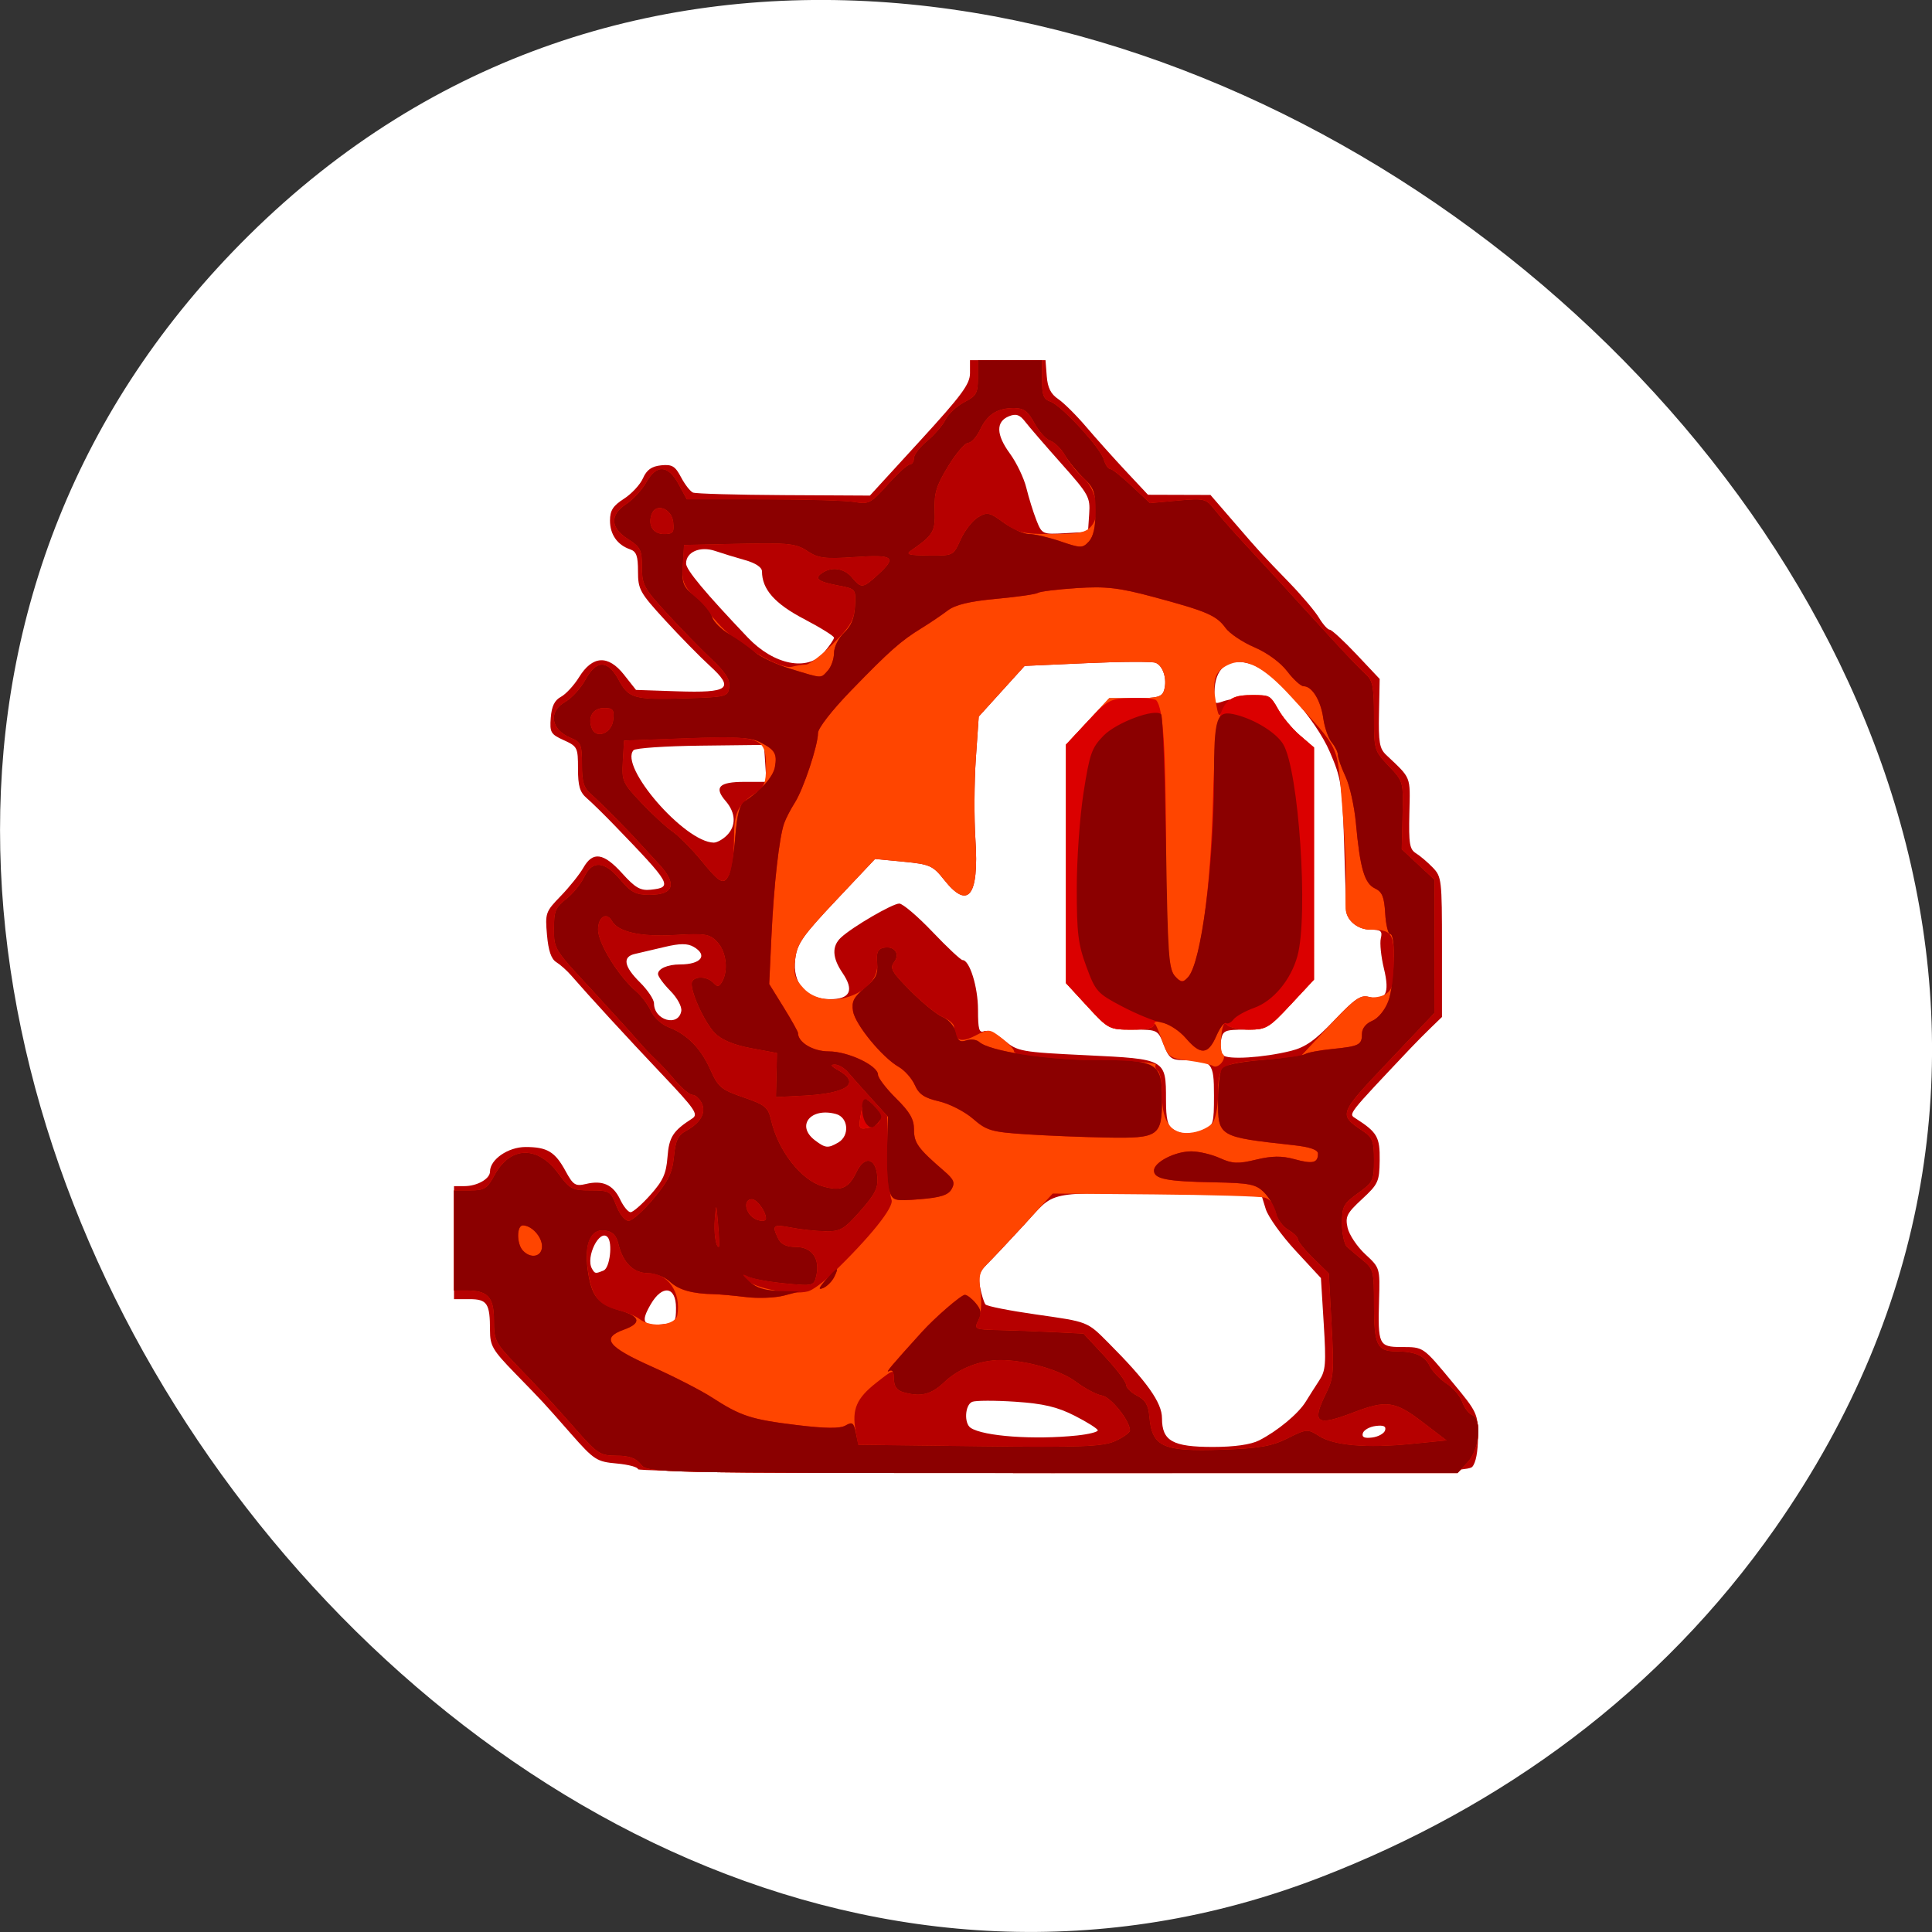 <svg xmlns="http://www.w3.org/2000/svg" viewBox="0 0 256 256"><rect x="0" y="0" width="256" height="256" fill="#333333" stroke="none"/><path transform="translate(-577.92 -808.52)" d="m 813.15 1010.99 c 83.29 -119.08 -104.26 -268.19 -202.26 -171.28 c -92.42 91.39 27.07 261.92 141.96 217.58 24.03 -9.275 45.09 -24.542 60.3 -46.3 z" style="fill:#fff;color:#000"/><g transform="matrix(0.53 0 0 0.576 60.47 47.104)"><path d="m 45.413,256.209 c 0,-0.482 -2.392,-1.075 -5.316,-1.317 -5.023,-0.417 -5.655,-0.796 -11.472,-6.874 -7.42,-7.754 -6.33,-6.669 -13.962,-13.894 -5.629,-5.328 -6.25,-6.312 -6.25,-9.896 0,-6.153 -0.708,-7.143 -5.107,-7.143 l -3.893,0 0,-13 0,-13 2.566,0 c 3.231,0 6.434,-1.673 6.434,-3.361 0,-2.764 4.528,-5.639 8.88,-5.639 5.422,0 7.384,1.087 10.017,5.551 1.89,3.203 2.455,3.53 5.092,2.951 4.179,-0.918 6.791,0.173 8.547,3.568 0.833,1.611 2.006,2.929 2.606,2.929 0.6,0 2.834,-1.796 4.964,-3.99 3.155,-3.251 3.945,-4.863 4.265,-8.695 0.384,-4.615 1.366,-6.023 6.193,-8.881 1.595,-0.944 0.718,-2.118 -7.631,-10.224 -8.678,-8.424 -18.02,-17.781 -22.673,-22.71 -1.038,-1.1 -2.703,-2.464 -3.7,-3.031 -1.259,-0.716 -1.965,-2.624 -2.313,-6.249 -0.484,-5.037 -0.364,-5.349 3.447,-8.969 2.172,-2.063 4.714,-4.988 5.65,-6.501 2.358,-3.811 5.051,-3.447 9.716,1.312 3.252,3.317 4.559,4.005 7.133,3.75 5.608,-0.555 5.185,-1.24 -9.247,-14.978 -2.504,-2.384 -5.542,-5.117 -6.75,-6.074 -1.744,-1.381 -2.197,-2.784 -2.197,-6.801 0,-4.854 -0.145,-5.121 -3.558,-6.547 -3.273,-1.368 -3.533,-1.782 -3.25,-5.176 0.22,-2.638 0.947,-4.006 2.548,-4.8 1.232,-0.611 3.272,-2.646 4.532,-4.523 3.344,-4.978 7.267,-5.18 11.214,-0.577 l 3.013,3.514 10.206,0.319 c 13.08,0.409 14.512,-0.612 8.235,-5.874 -2.442,-2.048 -7.478,-6.774 -11.191,-10.503 -6.301,-6.329 -6.75,-7.075 -6.75,-11.219 0,-3.557 -0.396,-4.565 -1.994,-5.072 -3.184,-1.011 -5.006,-3.415 -5.006,-6.607 0,-2.324 0.752,-3.406 3.49,-5.021 1.919,-1.133 4.06,-3.255 4.757,-4.716 0.922,-1.933 2.153,-2.743 4.52,-2.971 2.735,-0.264 3.53,0.171 4.993,2.734 0.957,1.677 2.301,3.266 2.987,3.531 0.686,0.266 10.918,0.53 22.739,0.588 l 21.493,0.105 12.511,-12.574 C 126.337,9.166 128.413,6.583 128.413,4.082 l 0,-2.998 9.44,0 9.44,0 0.31,3.676 c 0.224,2.657 1.014,4.112 2.85,5.25 1.397,0.866 4.547,3.744 7,6.396 2.453,2.652 6.935,7.255 9.96,10.228 l 5.5,5.406 7.811,0.022 7.811,0.022 5.867,6.25 c 6.741,7.181 6.692,7.131 14.01,14.087 3.025,2.875 6.298,6.451 7.273,7.945 0.975,1.495 2.173,2.718 2.661,2.718 0.489,0 3.498,2.548 6.688,5.662 l 5.8,5.662 -0.168,7.881 c -0.143,6.703 0.125,8.136 1.789,9.588 6.384,5.568 6.018,4.723 5.804,13.418 -0.173,7.05 0.054,8.308 1.667,9.226 1.027,0.585 2.907,2.055 4.177,3.267 2.225,2.124 2.309,2.79 2.309,18.295 l 0,16.091 -2.75,2.447 c -1.512,1.346 -3.793,3.463 -5.067,4.705 -16.117,15.702 -15.603,15.095 -13.717,16.21 5.36,3.17 6.037,4.261 5.959,9.607 -0.071,4.898 -0.353,5.47 -4.4,8.921 -3.829,3.265 -4.243,4.021 -3.617,6.604 0.389,1.604 2.369,4.333 4.4,6.065 3.691,3.146 3.693,3.154 3.465,10.5 -0.321,10.34 -0.062,10.848 5.546,10.867 5.652,0.018 5.342,-0.18 13.012,8.336 5.974,6.633 6.171,7.025 6.171,12.321 0,3.408 -0.539,6.009 -1.429,6.899 -1.22,1.22 -16.571,1.429 -105,1.429 -58.622,0 -103.571,-0.38 -103.571,-0.876 z m 155.282,-6.632 c 4.577,-2.145 9.803,-6.133 11.642,-8.885 0.867,-1.296 2.395,-3.508 3.397,-4.915 1.606,-2.256 1.738,-3.802 1.118,-13.052 l -0.703,-10.493 -6.36,-6.324 c -3.498,-3.478 -6.849,-7.786 -7.446,-9.574 l -1.086,-3.25 -22.672,-0.202 c -32.054,-0.285 -28.534,-0.972 -36.672,7.15 -3.85,3.842 -8.042,7.929 -9.315,9.084 -1.869,1.694 -2.186,2.712 -1.645,5.284 0.369,1.752 0.973,3.512 1.343,3.912 0.37,0.4 6.014,1.428 12.544,2.284 13.206,1.731 12.815,1.59 18.202,6.56 9.619,8.873 13.371,13.735 13.371,17.33 0,5.225 2.657,6.6 12.755,6.6 5.316,0 9.469,-0.543 11.527,-1.508 z m -45.532,-1.128 c 2.888,-0.279 5.226,-0.813 5.196,-1.186 -0.03,-0.373 -2.617,-1.88 -5.75,-3.348 -4.37,-2.049 -7.839,-2.802 -14.901,-3.236 -5.063,-0.311 -9.9,-0.299 -10.75,0.027 -1.805,0.693 -2.076,4.932 -0.382,5.979 3.159,1.953 15.893,2.797 26.587,1.763 z m 77.032,-1.191 c 0.307,-0.935 -0.385,-1.23 -2.346,-1 -1.53,0.18 -2.978,0.924 -3.218,1.654 -0.307,0.935 0.385,1.23 2.346,1 1.53,-0.18 2.978,-0.924 3.218,-1.654 z M 54.913,219.085 c 0,-4.942 -3.417,-5.401 -6.3,-0.846 -2.569,4.057 -2.011,5.039 2.643,4.651 3.455,-0.288 3.657,-0.498 3.657,-3.805 z M 36.831,210.478 c 1.546,-0.593 2.287,-6.355 0.984,-7.657 -2,-2 -5.56,4.582 -3.917,7.24 0.741,1.199 0.854,1.215 2.933,0.417 z m 58.648,-29.428 c 2.906,-1.555 2.542,-5.774 -0.566,-6.554 -6.335,-1.59 -10.068,2.677 -5.277,6.033 2.622,1.836 3.277,1.895 5.843,0.522 z m 91.369,-2.94 c 2.412,-0.917 2.565,-1.388 2.565,-7.883 0,-7.627 -0.451,-8.097 -7.801,-8.128 -2.822,-0.012 -3.513,-0.521 -4.763,-3.514 -1.446,-3.461 -1.531,-3.5 -7.601,-3.5 -6.086,0 -6.184,-0.046 -11.487,-5.348 l -5.348,-5.348 0,-27.436 0,-27.436 5.408,-5.341 5.408,-5.341 6.564,0 c 5.54,0 6.657,-0.293 7.159,-1.875 0.787,-2.479 -0.248,-5.549 -2.112,-6.264 -0.823,-0.316 -8.531,-0.284 -17.129,0.071 l -15.634,0.645 -5.739,5.828 -5.739,5.828 -0.729,9.719 c -0.401,5.346 -0.446,13.709 -0.099,18.584 0.925,13.034 -1.823,16.255 -7.86,9.213 -2.762,-3.222 -3.565,-3.55 -10.115,-4.131 l -7.115,-0.631 -9.709,9.475 c -8.468,8.265 -9.779,9.996 -10.256,13.555 -0.747,5.566 2.701,9.232 8.682,9.232 5.06,0 6.115,-2.02 3.149,-6.032 -2.592,-3.506 -2.717,-6.159 -0.385,-8.158 2.844,-2.437 12.863,-7.81 14.564,-7.81 0.864,0 4.598,2.925 8.299,6.5 3.7,3.575 7.09,6.5 7.532,6.5 1.76,0 3.855,6.205 3.855,11.419 0,4.511 0.276,5.412 1.51,4.939 0.835,-0.32 3.082,0.62 5.024,2.101 3.381,2.579 4.162,2.709 20.625,3.436 19.841,0.876 19.84,0.875 19.84,10.247 0,4.43 0.404,5.994 1.75,6.778 2.233,1.301 4.46,1.331 7.685,0.105 z m 21.76,-18.128 c 3.644,-0.831 6.08,-2.409 10.889,-7.057 5.134,-4.961 6.616,-5.881 8.651,-5.371 4.207,1.056 5.266,-0.778 3.756,-6.503 -0.719,-2.725 -1.071,-5.858 -0.783,-6.961 0.44,-1.684 0.035,-2.006 -2.521,-2.006 -3.352,0 -6.191,-2.213 -6.183,-4.821 0.003,-0.923 -0.218,-7.947 -0.49,-15.609 C 221.47,98.766 221.205,97.239 218.391,91.224 214.835,83.625 204.531,72.939 199,71.114 c -5.386,-1.778 -8.988,0.276 -9.406,5.363 -0.3,3.658 -0.187,3.834 2,3.114 1.275,-0.42 4.446,-0.973 7.046,-1.23 4.497,-0.444 4.825,-0.303 6.718,2.879 1.095,1.84 3.58,4.602 5.522,6.138 l 3.532,2.793 -0.002,26.707 -0.002,26.707 -5.824,5.75 c -5.684,5.612 -5.958,5.75 -11.382,5.75 -5.103,0 -5.596,0.2 -6.026,2.449 -0.257,1.347 -0.034,2.883 0.497,3.413 1.111,1.111 10.065,0.6 16.933,-0.965 z M 56.231,150.809 c 0.192,-1.009 -0.991,-3.018 -2.74,-4.651 -1.693,-1.582 -3.078,-3.322 -3.078,-3.867 0,-1.234 2.423,-2.206 5.5,-2.206 5.28,0 7.053,-2.099 3.417,-4.045 -1.535,-0.822 -3.442,-0.816 -7.25,0.022 -2.842,0.625 -6.179,1.345 -7.417,1.599 -3.21,0.659 -2.786,2.888 1.25,6.56 1.925,1.752 3.5,3.923 3.5,4.824 0,3.9 6.109,5.481 6.818,1.764 z m 11.353,-40.379 c 2.418,-2.189 2.314,-5.2 -0.276,-7.957 -2.964,-3.155 -1.637,-4.388 4.721,-4.388 l 5.498,0 -0.307,-4.25 -0.307,-4.25 -15.871,0.171 c -8.729,0.094 -16.262,0.562 -16.74,1.04 -3.697,3.697 12.743,21.149 20.033,21.266 0.782,0.013 2.244,-0.722 3.25,-1.632 z M 91.872,68.345 c 1.397,-1.507 2.54,-3.05 2.54,-3.43 0,-0.38 -3.371,-2.312 -7.492,-4.294 -7.315,-3.518 -10.508,-6.846 -10.508,-10.948 0,-0.939 -1.608,-1.925 -4.25,-2.606 -2.337,-0.602 -5.69,-1.547 -7.451,-2.1 -3.762,-1.181 -7.311,0.234 -7.278,2.903 0.018,1.461 4.716,6.643 15.416,17.003 6.535,6.328 14.95,7.864 19.022,3.472 z M 158.213,36.48 c 0.285,-3.889 -0.083,-4.501 -7,-11.653 -4.015,-4.152 -8.077,-8.482 -9.027,-9.622 -1.323,-1.588 -2.258,-1.878 -4,-1.238 -3.332,1.224 -3.268,4.221 0.184,8.564 1.675,2.108 3.537,5.682 4.137,7.943 0.6,2.261 1.728,5.595 2.506,7.41 1.392,3.246 1.508,3.295 7.158,3 l 5.742,-0.3 0.3,-4.104 z" style="fill:#b60000"/><path d="m 46.145,255.085 c -1.228,-1.434 -2.95,-2 -6.085,-2 -4.004,0 -4.826,-0.473 -9.76,-5.614 -6.709,-6.991 -8.283,-8.565 -15.274,-15.274 -5.299,-5.086 -5.614,-5.658 -5.614,-10.215 0,-5.398 -1.508,-6.898 -6.934,-6.898 l -3.066,0 0,-11.5 0,-11.5 4.034,0 c 3.567,0 4.278,-0.414 6.146,-3.58 3.932,-6.663 10.776,-6.789 15.922,-0.291 2.823,3.564 3.461,3.871 8.033,3.871 4.731,0 5.036,0.166 6.429,3.5 0.814,1.947 2.177,3.5 3.074,3.5 0.886,0 3.693,-2.288 6.237,-5.084 3.748,-4.119 4.72,-5.964 5.125,-9.727 0.396,-3.678 1.016,-4.899 2.983,-5.875 3.677,-1.824 5.139,-4.218 3.943,-6.453 -0.548,-1.024 -1.573,-1.862 -2.277,-1.862 -0.704,0 -2.629,-1.462 -4.276,-3.25 -1.647,-1.788 -3.868,-3.992 -4.934,-4.899 -1.066,-0.907 -2.934,-2.707 -4.15,-4 -1.216,-1.293 -2.955,-3.087 -3.864,-3.987 -0.909,-0.9 -2.766,-2.773 -4.128,-4.161 -1.361,-1.389 -2.998,-3.041 -3.636,-3.671 -9.618,-9.492 -9.661,-9.555 -9.661,-14.292 0,-3.979 0.409,-4.895 3.015,-6.75 1.658,-1.181 3.695,-3.461 4.526,-5.068 2.041,-3.947 5.055,-3.754 9.023,0.579 2.657,2.9 3.902,3.5 7.271,3.5 6.218,0 7.052,-2.521 2.362,-7.142 -2.033,-2.003 -4.29,-4.253 -5.015,-5 -2.724,-2.806 -9.869,-9.422 -11.985,-11.098 -1.741,-1.379 -2.197,-2.785 -2.197,-6.775 0,-4.563 -0.256,-5.132 -2.73,-6.072 -5.094,-1.937 -5.784,-6.079 -1.391,-8.35 1.584,-0.819 3.819,-3.081 4.966,-5.026 2.739,-4.642 5.563,-4.652 8.291,-0.03 2.558,4.336 3.787,4.648 16.864,4.285 10.104,-0.281 10.512,-0.379 10.827,-2.598 0.244,-1.722 -0.895,-3.369 -4.497,-6.5 -2.653,-2.307 -7.638,-7.012 -11.077,-10.457 -5.769,-5.779 -6.253,-6.603 -6.253,-10.651 0,-3.954 -0.346,-4.592 -3.5,-6.453 -4.436,-2.617 -4.58,-5.505 -0.4,-8.047 1.705,-1.037 3.948,-3.28 4.985,-4.985 2.542,-4.18 5.43,-4.036 8.047,0.4 l 2.065,3.5 19.151,0.011 c 10.533,0.006 20.824,0.288 22.868,0.626 3.438,0.568 4.054,0.268 8.213,-4.011 2.473,-2.544 4.962,-4.626 5.533,-4.626 0.571,0 1.037,-0.652 1.037,-1.449 0,-0.797 1.495,-2.589 3.322,-3.983 1.827,-1.394 3.894,-3.603 4.594,-4.91 0.7,-1.307 2.805,-3.108 4.678,-4.001 3.04,-1.45 3.406,-2.056 3.406,-5.64 l 0,-4.016 8,0 8,0 0,4.433 c 0,3.645 0.379,4.553 2.131,5.109 2.762,0.877 12.451,10.566 13.328,13.328 0.372,1.172 1.069,2.131 1.548,2.131 0.479,0 2.922,1.774 5.427,3.942 l 4.555,3.942 6.956,-0.583 c 6.662,-0.558 7.053,-0.468 9.256,2.129 1.265,1.492 4.659,5.042 7.543,7.891 2.884,2.848 7.913,7.879 11.176,11.179 3.263,3.3 6.979,7.043 8.257,8.317 1.278,1.275 2.774,2.77 3.324,3.323 3.004,3.02 5.943,5.817 7.614,7.246 1.553,1.328 1.886,3.009 1.886,9.5 0,7.77 0.054,7.938 3.676,11.457 3.665,3.56 3.676,3.594 3.467,11.364 l -0.209,7.793 4.099,3.512 4.099,3.512 -0.018,15.323 -0.018,15.323 -11.55,11.222 c -12.485,12.131 -12.481,12.121 -6.297,15.951 2.402,1.487 2.75,2.331 2.75,6.666 0,4.682 -0.226,5.112 -4,7.61 -3.643,2.411 -4,3.034 -4,6.975 0,2.38 0.562,4.8 1.25,5.378 0.688,0.578 2.487,1.978 4,3.112 2.61,1.957 2.75,2.48 2.75,10.289 0,9.125 0.765,10.62 5.45,10.641 4.814,0.022 7.208,0.979 8.504,3.401 0.661,1.236 2.544,3.039 4.184,4.008 1.64,0.969 3.398,2.856 3.907,4.195 0.509,1.339 1.607,2.695 2.44,3.015 2.598,0.997 1.946,7.846 -1.03,10.822 l -2.546,2.545 -101.232,0 c -99.995,0 -101.253,-0.025 -102.945,-2 z m 161.681,-5.983 c 4.728,-2.17 5.023,-2.19 7.827,-0.534 3.725,2.201 11.91,2.847 23.094,1.825 l 8.834,-0.808 -6.035,-4.25 c -6.827,-4.808 -9.037,-5.098 -17.133,-2.25 -9.464,3.329 -10.664,2.576 -6.946,-4.363 1.875,-3.499 1.994,-4.869 1.361,-15.696 l -0.694,-11.863 -3.861,-3.466 c -2.123,-1.906 -3.861,-3.873 -3.861,-4.37 0,-0.497 -1.103,-1.495 -2.452,-2.216 -1.349,-0.722 -2.725,-2.556 -3.059,-4.075 -0.378,-1.721 -1.434,-2.967 -2.798,-3.305 -1.205,-0.298 -13.626,-0.631 -27.602,-0.741 l -25.411,-0.199 -7.089,7.113 c -3.899,3.912 -8.094,8.021 -9.322,9.13 -1.888,1.705 -2.141,2.691 -1.635,6.384 0.351,2.562 0.123,5.256 -0.552,6.517 -1.118,2.089 -0.972,2.153 5.135,2.273 3.457,0.068 9.631,0.278 13.72,0.467 l 7.435,0.343 5.315,5.249 c 2.923,2.887 5.315,5.802 5.315,6.479 0,0.676 1.238,1.82 2.75,2.541 2.089,0.996 2.83,2.15 3.082,4.801 0.665,6.991 3.299,8.098 18.168,7.63 9.294,-0.292 12.443,-0.794 16.413,-2.616 z m -43.092,0.622 c 2.023,-0.845 3.678,-1.943 3.678,-2.44 0,-2.238 -4.773,-7.728 -6.995,-8.046 -1.335,-0.191 -4.268,-1.614 -6.519,-3.163 -3.984,-2.741 -12.543,-4.996 -18.919,-4.984 -5.094,0.009 -10.432,1.938 -13.976,5.049 -3.31,2.907 -5.938,3.495 -10.341,2.315 -1.531,-0.41 -2.25,-1.361 -2.25,-2.972 0,-2.363 -0.012,-2.361 -4.467,0.867 -4.896,3.547 -6.073,6.064 -5.138,10.993 l 0.615,3.243 30.317,0.338 c 25.552,0.285 30.895,0.096 33.995,-1.199 z M 55.243,220.756 c 0.988,-5.209 -2.356,-9.671 -7.247,-9.671 -3.706,0 -6.31,-2.32 -7.457,-6.643 -0.554,-2.089 -1.462,-2.941 -3.375,-3.167 -3.576,-0.424 -5.17,2.737 -4.36,8.645 0.855,6.239 2.774,8.786 7.251,9.626 2.066,0.388 4.679,1.358 5.807,2.157 2.865,2.028 8.933,1.416 9.381,-0.947 z m 38.67,-9.476 c 9.496,-8.403 15.623,-15.434 14.874,-17.07 -0.409,-0.894 -0.818,-5.6 -0.908,-10.459 l -0.164,-8.834 -4.108,-4.166 c -2.259,-2.291 -4.835,-4.954 -5.723,-5.916 -0.888,-0.963 -2.37,-1.743 -3.294,-1.735 -1.181,0.01 -0.961,0.381 0.742,1.25 5.943,3.032 2.53,5.394 -8.546,5.913 l -6.875,0.322 0.124,-5.068 0.124,-5.068 -6.484,-1.111 c -4.264,-0.73 -7.344,-1.905 -8.995,-3.432 -2.792,-2.581 -6.588,-10.496 -5.714,-11.911 0.809,-1.309 3.835,-1.119 5.286,0.332 0.989,0.989 1.434,0.938 2.185,-0.25 1.614,-2.553 1.068,-6.897 -1.145,-9.111 -1.915,-1.915 -2.95,-2.075 -10.75,-1.661 -8.46,0.449 -14.076,-0.703 -15.621,-3.204 -1.361,-2.203 -3.509,-0.993 -3.509,1.976 0,3.139 5.072,10.704 9.525,14.207 1.327,1.043 2.989,3.078 3.694,4.521 0.705,1.443 2.663,3.109 4.35,3.702 4.681,1.645 8.083,4.809 10.482,9.745 1.979,4.074 2.725,4.651 8.274,6.405 5.506,1.741 6.182,2.257 6.95,5.309 1.752,6.963 7.455,13.7 12.821,15.145 4.632,1.247 6.574,0.514 8.5,-3.209 2.015,-3.897 4.798,-3.41 5.216,0.914 0.258,2.662 -0.471,4.03 -4.241,7.965 -4.082,4.26 -4.993,4.743 -8.811,4.673 -2.342,-0.043 -6.171,-0.427 -8.509,-0.855 -4.501,-0.823 -4.866,-0.534 -3.215,2.552 0.715,1.335 2.097,1.934 4.465,1.934 3.962,0 6.041,2.709 5.065,6.598 -0.59,2.35 -0.792,2.395 -7.835,1.77 -3.976,-0.353 -8.13,-1.083 -9.23,-1.622 -1.923,-0.942 -1.931,-0.908 -0.224,0.877 1.823,1.906 11.293,3.514 15.224,2.584 1.1,-0.26 3.8,-2.066 6,-4.012 z m 7.171,-36.456 c 0.829,-4.353 1.043,-4.47 3.568,-1.945 2.405,2.405 1.548,4.31 -2.198,4.882 -1.736,0.265 -1.909,-0.105 -1.37,-2.936 z m -35.646,25.011 c -0.44,-4.865 -0.5,-4.967 -0.817,-1.395 -0.301,3.398 0.193,6.644 1.01,6.645 0.155,3.4e-4 0.068,-2.362 -0.194,-5.25 z m 11.975,-1.316 c 0,-1.605 -2.255,-4.434 -3.535,-4.434 -1.77,0 -1.92,2.145 -0.265,3.8 1.226,1.226 3.8,1.655 3.8,0.634 z M 189.159,176.416 c 0.689,-0.943 1.26,-3.765 1.269,-6.273 0.023,-6.873 0.59,-7.284 11.165,-8.084 l 9.367,-0.708 7.331,-7.216 c 6.076,-5.981 7.739,-7.113 9.714,-6.617 1.311,0.329 3.289,0.033 4.395,-0.658 1.662,-1.038 2.012,-2.327 2.012,-7.409 0,-6.656 -0.58,-7.366 -6.01,-7.366 -3.142,0 -5.943,-2.223 -6.075,-4.821 -0.047,-0.923 -0.017,-3.974 0.066,-6.78 0.083,-2.806 -0.362,-10.677 -0.989,-17.491 -1.272,-13.83 -0.326,-12.004 -12.683,-24.468 -7.154,-7.217 -11.749,-9.296 -16.018,-7.25 -3.141,1.505 -3.769,3.445 -2.796,8.631 0.611,3.259 0.787,3.424 1.757,1.65 1.581,-2.89 2.776,-3.438 7.532,-3.455 3.777,-0.013 4.513,0.369 6.218,3.235 1.064,1.788 3.524,4.507 5.466,6.043 l 3.532,2.793 -0.002,26.707 -0.002,26.707 -5.824,5.75 c -5.343,5.275 -6.194,5.75 -10.298,5.75 -2.461,0 -4.961,-0.487 -5.555,-1.081 -0.775,-0.775 -1.202,-0.049 -1.506,2.561 -0.234,2.003 -0.041,3.88 0.43,4.17 0.47,0.291 0.332,1.158 -0.307,1.928 -0.639,0.77 -1.606,1.125 -2.15,0.789 -0.543,-0.336 -3.292,-0.893 -6.109,-1.239 -4.967,-0.61 -5.173,-0.764 -6.844,-5.128 -0.948,-2.475 -1.748,-3.938 -1.778,-3.25 -0.037,0.846 -1.88,1.25 -5.707,1.25 -5.498,0 -5.798,-0.146 -11,-5.348 l -5.347,-5.348 0,-27.436 0,-27.436 5.408,-5.341 5.408,-5.341 6.564,0 c 5.54,0 6.657,-0.293 7.159,-1.875 0.787,-2.479 -0.248,-5.549 -2.112,-6.264 -0.823,-0.316 -8.531,-0.284 -17.129,0.071 l -15.634,0.645 -5.739,5.828 -5.739,5.828 -0.729,9.719 c -0.401,5.346 -0.446,13.709 -0.099,18.584 0.925,13.034 -1.823,16.255 -7.86,9.213 -2.762,-3.222 -3.565,-3.55 -10.115,-4.131 l -7.115,-0.631 -9.709,9.475 c -8.468,8.265 -9.779,9.996 -10.256,13.555 -0.466,3.473 -0.157,4.47 2.078,6.705 5.598,5.598 19.104,1.341 18.417,-5.804 -0.228,-2.37 0.142,-3.198 1.557,-3.483 2.73,-0.549 4.263,1.363 2.65,3.307 -1.127,1.358 -0.559,2.272 4.092,6.579 2.971,2.751 6.639,5.479 8.151,6.063 1.512,0.583 2.757,1.579 2.765,2.213 0.042,3.17 1.618,3.795 5.231,2.072 3.446,-1.643 3.654,-1.627 6.655,0.51 1.704,1.213 3.099,2.574 3.099,3.023 0,1.18 8.639,1.995 23.213,2.19 6.992,0.093 12.497,0.518 12.234,0.944 -0.263,0.426 -0.022,1.058 0.537,1.403 0.559,0.345 1.016,2.852 1.016,5.569 0,6.585 2.606,9.429 7.859,8.576 1.999,-0.324 4.198,-1.361 4.887,-2.304 z M 68.378,119.15 c 0.569,-1.064 1.035,-4.578 1.035,-7.809 0,-6.21 0.813,-7.852 5.25,-10.6 2.333,-1.445 2.75,-2.378 2.75,-6.157 0,-6.763 -1.338,-7.2 -20,-6.545 l -15.5,0.545 -0.305,4.761 c -0.291,4.539 -0.076,4.984 4.593,9.532 2.694,2.624 6.206,5.605 7.805,6.625 1.599,1.019 4.855,4.043 7.235,6.718 4.804,5.4 5.633,5.741 7.137,2.93 z M 39.229,83.835 c 0.273,-2.375 -0.037,-2.75 -2.281,-2.75 -2.766,0 -4.137,1.99 -3.146,4.57 1.036,2.701 5.063,1.351 5.428,-1.82 z M 87.429,71.098 c 0.834,-0.007 3.874,-2.17 6.756,-4.805 4.419,-4.041 5.278,-5.403 5.484,-8.698 0.243,-3.882 0.217,-3.911 -4.144,-4.68 -5.134,-0.905 -6.107,-1.589 -4.083,-2.87 2.413,-1.526 5.543,-1.091 7.471,1.039 2.318,2.561 2.724,2.524 6.423,-0.589 4.908,-4.13 4.051,-4.755 -5.673,-4.138 -7.53,0.478 -9.191,0.284 -11.915,-1.388 -2.801,-1.72 -4.753,-1.911 -17,-1.664 l -13.835,0.279 -0.316,4.418 c -0.285,3.983 0.06,4.789 3.5,8.19 2.099,2.075 4.491,4.504 5.316,5.397 4.254,4.609 15.567,10.732 18.5,10.012 1.1,-0.27 2.682,-0.497 3.516,-0.504 z M 126.08,42.349 c 1.008,-2.055 2.966,-4.361 4.352,-5.126 2.292,-1.264 2.87,-1.153 6.39,1.236 3.399,2.307 4.867,2.626 12.075,2.626 6.791,0 8.502,-0.327 9.925,-1.9 2.368,-2.617 1.21,-8.468 -2.209,-11.157 -1.414,-1.112 -3.356,-3.314 -4.316,-4.893 -0.96,-1.579 -2.645,-3.157 -3.743,-3.505 -1.098,-0.348 -2.914,-2.189 -4.035,-4.089 -1.628,-2.759 -2.664,-3.456 -5.138,-3.456 -4.168,0 -6.64,1.466 -8.483,5.03 -0.845,1.634 -2.175,2.97 -2.957,2.97 -0.781,0 -3.026,2.418 -4.987,5.373 -2.969,4.473 -3.536,6.174 -3.385,10.155 0.185,4.888 -0.311,5.673 -5.787,9.164 -1.564,0.997 -0.865,1.201 4.299,1.25 6.149,0.059 6.173,0.048 8,-3.677 z M 54.229,38.335 c -0.365,-3.171 -4.391,-4.521 -5.428,-1.82 -0.99,2.58 0.38,4.57 3.146,4.57 2.244,0 2.555,-0.375 2.281,-2.75 z" style="fill:#ff4500"/><path d="m 46.145,255.085 c -1.228,-1.434 -2.95,-2 -6.085,-2 -4.004,0 -4.826,-0.473 -9.76,-5.614 -6.709,-6.991 -8.283,-8.565 -15.274,-15.274 -5.299,-5.086 -5.614,-5.658 -5.614,-10.215 0,-5.398 -1.508,-6.898 -6.934,-6.898 l -3.066,0 0,-11.5 0,-11.5 4.034,0 c 3.567,0 4.278,-0.414 6.146,-3.58 3.932,-6.663 10.776,-6.789 15.922,-0.291 2.823,3.564 3.461,3.871 8.033,3.871 4.731,0 5.036,0.166 6.429,3.5 0.814,1.947 2.177,3.5 3.074,3.5 0.886,0 3.693,-2.288 6.237,-5.084 3.748,-4.119 4.72,-5.964 5.125,-9.727 0.396,-3.678 1.016,-4.899 2.983,-5.875 3.677,-1.824 5.139,-4.218 3.943,-6.453 -0.548,-1.024 -1.573,-1.862 -2.277,-1.862 -0.704,0 -2.629,-1.462 -4.276,-3.25 -1.647,-1.788 -3.868,-3.992 -4.934,-4.899 -1.066,-0.907 -2.934,-2.707 -4.15,-4 -1.216,-1.293 -2.955,-3.087 -3.864,-3.987 -0.909,-0.9 -2.766,-2.773 -4.128,-4.161 -1.361,-1.389 -2.998,-3.041 -3.636,-3.671 -9.618,-9.492 -9.661,-9.555 -9.661,-14.292 0,-3.979 0.409,-4.895 3.015,-6.75 1.658,-1.181 3.695,-3.461 4.526,-5.068 2.041,-3.947 5.055,-3.754 9.023,0.579 2.657,2.9 3.902,3.5 7.271,3.5 6.218,0 7.052,-2.521 2.362,-7.142 -2.033,-2.003 -4.29,-4.253 -5.015,-5 -2.724,-2.806 -9.869,-9.422 -11.985,-11.098 -1.741,-1.379 -2.197,-2.785 -2.197,-6.775 0,-4.563 -0.256,-5.132 -2.73,-6.072 -5.094,-1.937 -5.784,-6.079 -1.391,-8.35 1.584,-0.819 3.819,-3.081 4.966,-5.026 2.739,-4.642 5.563,-4.652 8.291,-0.03 2.558,4.336 3.787,4.648 16.864,4.285 10.104,-0.281 10.512,-0.379 10.827,-2.598 0.244,-1.722 -0.895,-3.369 -4.497,-6.5 -2.653,-2.307 -7.638,-7.012 -11.077,-10.457 -5.769,-5.779 -6.253,-6.603 -6.253,-10.651 0,-3.954 -0.346,-4.592 -3.5,-6.453 -4.436,-2.617 -4.58,-5.505 -0.4,-8.047 1.705,-1.037 3.948,-3.28 4.985,-4.985 2.542,-4.18 5.43,-4.036 8.047,0.4 l 2.065,3.5 19.151,0.011 c 10.533,0.006 20.824,0.288 22.868,0.626 3.438,0.568 4.054,0.268 8.213,-4.011 2.473,-2.544 4.962,-4.626 5.533,-4.626 0.571,0 1.037,-0.652 1.037,-1.449 0,-0.797 1.495,-2.589 3.322,-3.983 1.827,-1.394 3.894,-3.603 4.594,-4.91 0.7,-1.307 2.805,-3.108 4.678,-4.001 3.04,-1.45 3.406,-2.056 3.406,-5.64 l 0,-4.016 8,0 8,0 0,4.433 c 0,3.645 0.379,4.553 2.131,5.109 2.762,0.877 12.451,10.566 13.328,13.328 0.372,1.172 1.069,2.131 1.548,2.131 0.479,0 2.922,1.774 5.427,3.942 l 4.555,3.942 6.956,-0.583 c 6.662,-0.558 7.053,-0.468 9.256,2.129 1.265,1.492 4.659,5.042 7.543,7.891 2.884,2.848 7.913,7.879 11.176,11.179 3.263,3.3 6.979,7.043 8.257,8.317 1.278,1.275 2.774,2.77 3.324,3.323 3.004,3.02 5.943,5.817 7.614,7.246 1.553,1.328 1.886,3.009 1.886,9.5 0,7.77 0.054,7.938 3.676,11.457 3.665,3.56 3.676,3.594 3.467,11.364 l -0.209,7.793 4.099,3.512 4.099,3.512 -0.018,15.323 -0.018,15.323 -11.55,11.222 c -12.485,12.131 -12.481,12.121 -6.297,15.951 2.402,1.487 2.75,2.331 2.75,6.666 0,4.682 -0.226,5.112 -4,7.61 -3.643,2.411 -4,3.034 -4,6.975 0,2.38 0.562,4.8 1.25,5.378 0.688,0.578 2.487,1.978 4,3.112 2.61,1.957 2.75,2.48 2.75,10.289 0,9.125 0.765,10.62 5.45,10.641 4.814,0.022 7.208,0.979 8.504,3.401 0.661,1.236 2.544,3.039 4.184,4.008 1.64,0.969 3.398,2.856 3.907,4.195 0.509,1.339 1.607,2.695 2.44,3.015 2.598,0.997 1.946,7.846 -1.03,10.822 l -2.546,2.545 -101.232,0 c -99.995,0 -101.253,-0.025 -102.945,-2 z m 161.681,-5.983 c 4.728,-2.17 5.023,-2.19 7.827,-0.534 3.725,2.201 11.91,2.847 23.094,1.825 l 8.834,-0.808 -6.035,-4.25 c -6.827,-4.808 -9.037,-5.098 -17.133,-2.25 -9.464,3.329 -10.664,2.576 -6.946,-4.363 1.875,-3.499 1.994,-4.869 1.361,-15.696 l -0.694,-11.863 -3.861,-3.466 c -2.123,-1.906 -3.861,-3.873 -3.861,-4.37 0,-0.497 -1.091,-1.488 -2.424,-2.201 -1.333,-0.713 -2.714,-2.454 -3.069,-3.868 -0.355,-1.414 -1.691,-3.54 -2.969,-4.724 -2.034,-1.885 -3.604,-2.175 -12.608,-2.326 -11.758,-0.198 -14.93,-0.772 -14.93,-2.705 0,-1.926 5.26,-4.417 9.328,-4.417 1.885,0 5.098,0.698 7.141,1.551 3.118,1.303 4.567,1.36 9.044,0.358 3.933,-0.88 6.45,-0.909 9.599,-0.11 4.565,1.159 5.889,0.875 5.889,-1.261 0,-0.913 -2,-1.545 -6.25,-1.975 -18.721,-1.894 -18.758,-1.914 -18.735,-10.385 0.008,-3.123 0.416,-6.312 0.907,-7.087 0.604,-0.955 3.947,-1.639 10.379,-2.126 5.218,-0.395 9.949,-1.003 10.513,-1.351 0.564,-0.349 3.609,-0.873 6.767,-1.165 6.765,-0.626 7.419,-0.937 7.419,-3.534 0,-1.187 1.01,-2.35 2.548,-2.935 1.472,-0.56 3.162,-2.437 4,-4.443 1.611,-3.855 1.991,-15.538 0.506,-15.538 -0.52,0 -1.082,-2.138 -1.25,-4.75 -0.245,-3.825 -0.749,-4.945 -2.583,-5.749 -2.606,-1.143 -3.714,-4.649 -4.74,-14.998 -0.382,-3.849 -1.546,-8.668 -2.588,-10.71 -1.042,-2.042 -1.894,-4.257 -1.894,-4.923 0,-0.666 -0.694,-1.978 -1.543,-2.916 -0.849,-0.938 -1.809,-3.448 -2.135,-5.579 -0.629,-4.111 -2.799,-7.374 -4.904,-7.374 -0.7,0 -2.542,-1.538 -4.095,-3.419 -1.682,-2.037 -4.999,-4.276 -8.21,-5.539 -2.963,-1.166 -6.21,-3.167 -7.216,-4.446 -2.265,-2.879 -4.658,-3.829 -17.897,-7.104 -8.735,-2.161 -11.98,-2.509 -19.305,-2.07 -4.843,0.29 -9.223,0.786 -9.733,1.102 -0.51,0.315 -5.184,0.933 -10.386,1.372 -6.686,0.564 -10.255,1.356 -12.176,2.702 -1.495,1.047 -4.428,2.869 -6.518,4.049 -5.175,2.921 -8.013,5.234 -17.632,14.365 -4.758,4.516 -8.25,8.645 -8.25,9.754 0,2.848 -3.64,12.911 -5.797,16.025 -1.033,1.491 -2.227,3.611 -2.653,4.711 -1.245,3.213 -2.587,14.149 -3.19,26.001 l -0.56,11.001 3.6,5.35 c 1.98,2.942 3.6,5.606 3.6,5.92 0,2.165 3.756,4.228 7.695,4.228 4.816,0 12.305,3.266 12.305,5.367 0,0.729 2.025,3.169 4.5,5.421 3.481,3.168 4.5,4.796 4.5,7.19 0,3.088 0.992,4.346 7.5,9.518 2.489,1.977 2.812,2.692 1.897,4.194 -0.831,1.364 -2.772,1.934 -7.87,2.311 -6.336,0.468 -6.822,0.355 -7.629,-1.768 -0.474,-1.247 -0.757,-5.629 -0.63,-9.737 l 0.232,-7.469 -4.206,-4.263 c -2.314,-2.345 -4.933,-5.051 -5.821,-6.013 -0.888,-0.963 -2.37,-1.743 -3.294,-1.735 -1.181,0.01 -0.961,0.381 0.742,1.25 5.943,3.032 2.53,5.394 -8.546,5.913 l -6.875,0.322 0.124,-5.068 0.124,-5.068 -6.484,-1.111 c -4.264,-0.73 -7.344,-1.905 -8.995,-3.432 -2.792,-2.581 -6.588,-10.496 -5.714,-11.911 0.809,-1.309 3.835,-1.119 5.286,0.332 0.989,0.989 1.434,0.938 2.185,-0.25 1.614,-2.553 1.068,-6.897 -1.145,-9.111 -1.915,-1.915 -2.95,-2.075 -10.75,-1.661 -8.46,0.449 -14.076,-0.703 -15.621,-3.204 -1.361,-2.203 -3.509,-0.993 -3.509,1.976 0,3.139 5.072,10.704 9.525,14.207 1.327,1.043 2.989,3.078 3.694,4.521 0.705,1.443 2.663,3.109 4.35,3.702 4.681,1.645 8.083,4.809 10.482,9.745 1.979,4.074 2.725,4.651 8.274,6.405 5.506,1.741 6.182,2.257 6.95,5.309 1.752,6.963 7.455,13.7 12.821,15.145 4.632,1.247 6.574,0.514 8.5,-3.209 2.015,-3.897 4.798,-3.41 5.216,0.914 0.258,2.662 -0.471,4.03 -4.241,7.965 -4.082,4.26 -4.993,4.743 -8.811,4.673 -2.342,-0.043 -6.171,-0.427 -8.509,-0.855 -4.501,-0.823 -4.866,-0.534 -3.215,2.552 0.715,1.335 2.097,1.934 4.465,1.934 3.962,0 6.041,2.709 5.065,6.598 -0.59,2.35 -0.792,2.395 -7.835,1.77 -3.976,-0.353 -8.13,-1.056 -9.23,-1.562 -1.638,-0.753 -1.573,-0.548 0.361,1.137 1.677,1.46 3.85,2.086 7.5,2.157 l 5.139,0.1 -4,0.97 c -2.2,0.533 -6.475,0.69 -9.5,0.347 -3.025,-0.342 -6.625,-0.642 -8,-0.666 -5.436,-0.094 -8.844,-0.983 -11.024,-2.873 -1.255,-1.088 -3.718,-1.979 -5.474,-1.979 -3.62,0 -6.239,-2.359 -7.376,-6.643 -0.56,-2.11 -1.458,-2.94 -3.434,-3.173 -3.558,-0.42 -5.185,3.044 -4.277,9.103 0.892,5.951 2.593,7.997 7.674,9.235 5.459,1.329 5.974,2.972 1.407,4.479 -5.825,1.923 -4.161,3.949 7.01,8.537 5.496,2.257 12.243,5.444 14.993,7.082 7.194,4.285 9.798,5.064 21.216,6.343 7.159,0.802 10.802,0.831 12.172,0.098 1.682,-0.9 2.041,-0.663 2.565,1.697 l 0.609,2.743 30.291,0.338 c 25.529,0.285 30.869,0.096 33.969,-1.199 2.023,-0.845 3.678,-1.943 3.678,-2.44 0,-2.238 -4.773,-7.728 -6.995,-8.046 -1.335,-0.191 -4.268,-1.614 -6.519,-3.163 -3.984,-2.741 -12.543,-4.996 -18.919,-4.984 -5.094,0.009 -10.432,1.938 -13.976,5.049 -3.31,2.907 -5.938,3.495 -10.341,2.315 -1.555,-0.417 -2.25,-1.358 -2.25,-3.045 0,-1.643 -0.409,-2.224 -1.25,-1.776 -1.077,0.574 0.65,-1.316 8.25,-9.03 3.309,-3.358 9.8,-8.518 10.716,-8.518 0.536,0 1.754,0.863 2.709,1.917 1.384,1.529 1.509,2.338 0.62,4 -1.072,2.003 -0.874,2.088 5.17,2.207 3.457,0.068 9.631,0.278 13.72,0.467 l 7.435,0.343 5.315,5.249 c 2.923,2.887 5.315,5.802 5.315,6.479 0,0.676 1.238,1.82 2.75,2.541 2.089,0.996 2.83,2.15 3.082,4.801 0.665,6.991 3.299,8.098 18.168,7.63 9.294,-0.292 12.443,-0.794 16.413,-2.616 z M 92.361,212.64 c 2.853,-3.036 3.488,-3.239 2.115,-0.673 -0.554,1.035 -1.797,2.185 -2.762,2.556 -1.307,0.502 -1.143,0.022 0.647,-1.882 z m 50.052,-33.484 c -8.624,-0.519 -9.846,-0.848 -13.249,-3.571 -2.062,-1.649 -5.882,-3.452 -8.489,-4.005 -3.671,-0.779 -5.037,-1.626 -6.057,-3.754 -0.725,-1.512 -2.53,-3.386 -4.011,-4.165 -4.135,-2.174 -10.896,-9.754 -11.433,-12.816 -0.39,-2.225 0.16,-3.226 2.931,-5.34 2.794,-2.131 3.356,-3.168 3.109,-5.732 -0.231,-2.391 0.136,-3.218 1.554,-3.503 2.73,-0.549 4.263,1.363 2.65,3.307 -1.127,1.358 -0.559,2.272 4.092,6.579 2.971,2.751 6.598,5.465 8.06,6.031 1.528,0.591 2.924,2.088 3.283,3.52 0.488,1.945 1.067,2.351 2.64,1.852 1.108,-0.352 2.556,-0.192 3.217,0.354 2.55,2.107 16.873,4.172 28.937,4.172 15.643,0 16.765,0.601 16.765,8.985 0,8.548 -0.791,9.054 -13.821,8.837 -5.873,-0.098 -14.954,-0.436 -20.179,-0.75 z m -41.329,-4.332 c 0.829,-4.353 1.043,-4.47 3.568,-1.945 2.405,2.405 1.548,4.31 -2.198,4.882 -1.736,0.265 -1.909,-0.105 -1.37,-2.936 z m 81.383,-17.682 c -2.893,-3.097 -8.053,-5.126 -8.053,-3.166 0,0.68 -2.182,1.108 -5.652,1.108 -5.498,0 -5.798,-0.146 -11,-5.348 l -5.348,-5.348 0,-27.436 0,-27.436 5.356,-5.289 c 5.121,-5.057 5.602,-5.295 10.962,-5.421 3.083,-0.072 5.888,0.15 6.232,0.494 1.765,1.765 2.406,10.644 2.441,33.784 0.038,25.474 0.546,29.695 3.695,30.733 3.926,1.294 7.272,-15.852 8.047,-41.233 0.679,-22.264 1.578,-24.454 10.051,-24.485 3.777,-0.013 4.513,0.369 6.218,3.235 1.064,1.788 3.524,4.507 5.466,6.043 l 3.532,2.793 -0.002,26.707 -0.002,26.707 -5.824,5.75 c -5.343,5.275 -6.194,5.75 -10.298,5.75 -2.461,0 -4.95,-0.476 -5.533,-1.058 -0.744,-0.744 -1.559,-0.003 -2.747,2.5 -2.054,4.329 -3.93,4.482 -7.541,0.616 z M 21.413,204.945 c 0,-2.199 -2.531,-4.772 -4.75,-4.828 -1.595,-0.041 -1.632,4.187 -0.05,5.768 1.998,1.998 4.8,1.449 4.8,-0.94 z m 44.025,-5.11 c -0.44,-4.865 -0.5,-4.967 -0.817,-1.395 -0.301,3.398 0.193,6.644 1.01,6.645 0.155,3.4e-4 0.068,-2.362 -0.194,-5.25 z m 11.975,-1.316 c 0,-1.605 -2.255,-4.434 -3.535,-4.434 -1.77,0 -1.92,2.145 -0.265,3.8 1.226,1.226 3.8,1.655 3.8,0.634 z m -9.173,-79.184 c 0.494,-0.963 1.172,-4.9 1.507,-8.75 0.434,-4.986 1.087,-7.288 2.271,-8 4.117,-2.477 7.195,-5.675 7.625,-7.924 0.587,-3.07 0.016,-3.944 -3.73,-5.714 -2.354,-1.113 -6.337,-1.304 -18.5,-0.89 l -15.5,0.528 -0.305,4.761 c -0.291,4.539 -0.076,4.984 4.593,9.532 2.694,2.624 6.206,5.605 7.805,6.625 1.599,1.019 4.855,4.043 7.235,6.718 4.736,5.323 5.657,5.733 7,3.114 z M 39.229,83.835 c 0.273,-2.375 -0.037,-2.75 -2.281,-2.75 -2.766,0 -4.137,1.99 -3.146,4.57 1.036,2.701 5.063,1.351 5.428,-1.82 z M 92.841,72.513 c 0.864,-0.864 1.571,-2.686 1.571,-4.048 0,-1.397 1.098,-3.436 2.519,-4.679 1.774,-1.551 2.587,-3.369 2.75,-6.15 0.23,-3.929 0.21,-3.952 -4.157,-4.721 -5.134,-0.905 -6.107,-1.589 -4.083,-2.87 2.413,-1.526 5.543,-1.091 7.471,1.039 2.318,2.561 2.724,2.524 6.423,-0.589 4.908,-4.13 4.051,-4.755 -5.673,-4.138 -7.53,0.478 -9.191,0.284 -11.915,-1.388 -2.801,-1.72 -4.753,-1.911 -17,-1.664 l -13.835,0.279 -0.301,4.66 c -0.278,4.305 -0.033,4.864 3.211,7.339 1.932,1.473 3.787,3.546 4.124,4.607 0.337,1.06 2.267,2.822 4.289,3.916 2.023,1.093 4.865,2.936 6.316,4.096 1.451,1.159 5.501,2.909 9,3.887 8.144,2.278 7.467,2.247 9.29,0.425 z M 126.08,42.349 c 1.008,-2.055 2.966,-4.361 4.352,-5.126 2.292,-1.264 2.87,-1.153 6.39,1.236 2.128,1.444 5.005,2.626 6.392,2.626 1.387,0 4.935,0.761 7.885,1.69 5.007,1.578 5.473,1.58 7.03,0.022 1.128,-1.128 1.668,-3.345 1.668,-6.848 0,-4.504 -0.39,-5.518 -2.984,-7.772 -1.641,-1.426 -3.741,-3.796 -4.666,-5.266 -0.925,-1.471 -2.561,-2.953 -3.635,-3.294 -1.075,-0.341 -2.872,-2.175 -3.993,-4.076 -1.628,-2.759 -2.664,-3.456 -5.138,-3.456 -4.168,0 -6.64,1.466 -8.483,5.03 -0.845,1.634 -2.175,2.97 -2.957,2.97 -0.781,0 -3.026,2.418 -4.987,5.373 -2.969,4.473 -3.536,6.174 -3.385,10.155 0.185,4.888 -0.311,5.673 -5.787,9.164 -1.564,0.997 -0.865,1.201 4.299,1.25 6.149,0.059 6.173,0.048 8,-3.677 z M 54.229,38.335 c -0.365,-3.171 -4.391,-4.521 -5.428,-1.82 -0.99,2.58 0.38,4.57 3.146,4.57 2.244,0 2.555,-0.375 2.281,-2.75 z" style="fill:#db0000"/><path d="m 46.145,255.085 c -1.228,-1.434 -2.95,-2 -6.085,-2 -4.004,0 -4.826,-0.473 -9.76,-5.614 -6.709,-6.991 -8.283,-8.565 -15.274,-15.274 -5.299,-5.086 -5.614,-5.658 -5.614,-10.215 0,-5.398 -1.508,-6.898 -6.934,-6.898 l -3.066,0 0,-11.5 0,-11.5 4.034,0 c 3.567,0 4.278,-0.414 6.146,-3.58 3.932,-6.663 10.776,-6.789 15.922,-0.291 2.823,3.564 3.461,3.871 8.033,3.871 4.731,0 5.036,0.166 6.429,3.5 0.814,1.947 2.177,3.5 3.074,3.5 0.886,0 3.693,-2.288 6.237,-5.084 3.748,-4.119 4.72,-5.964 5.125,-9.727 0.396,-3.678 1.016,-4.899 2.983,-5.875 3.677,-1.824 5.139,-4.218 3.943,-6.453 -0.548,-1.024 -1.573,-1.862 -2.277,-1.862 -0.704,0 -2.629,-1.462 -4.276,-3.25 -1.647,-1.788 -3.868,-3.992 -4.934,-4.899 -1.066,-0.907 -2.934,-2.707 -4.15,-4 -1.216,-1.293 -2.955,-3.087 -3.864,-3.987 -0.909,-0.9 -2.766,-2.773 -4.128,-4.161 -1.361,-1.389 -2.998,-3.041 -3.636,-3.671 -9.618,-9.492 -9.661,-9.555 -9.661,-14.292 0,-3.979 0.409,-4.895 3.015,-6.75 1.658,-1.181 3.695,-3.461 4.526,-5.068 2.041,-3.947 5.055,-3.754 9.023,0.579 2.657,2.9 3.902,3.5 7.271,3.5 6.218,0 7.052,-2.521 2.362,-7.142 -2.033,-2.003 -4.29,-4.253 -5.015,-5 -2.724,-2.806 -9.869,-9.422 -11.985,-11.098 -1.741,-1.379 -2.197,-2.785 -2.197,-6.775 0,-4.563 -0.256,-5.132 -2.73,-6.072 -5.094,-1.937 -5.784,-6.079 -1.391,-8.35 1.584,-0.819 3.819,-3.081 4.966,-5.026 2.739,-4.642 5.563,-4.652 8.291,-0.03 2.558,4.336 3.787,4.648 16.864,4.285 10.104,-0.281 10.512,-0.379 10.827,-2.598 0.244,-1.722 -0.895,-3.369 -4.497,-6.5 -2.653,-2.307 -7.638,-7.012 -11.077,-10.457 -5.769,-5.779 -6.253,-6.603 -6.253,-10.651 0,-3.954 -0.346,-4.592 -3.5,-6.453 -4.436,-2.617 -4.58,-5.505 -0.4,-8.047 1.705,-1.037 3.948,-3.28 4.985,-4.985 2.542,-4.18 5.43,-4.036 8.047,0.4 l 2.065,3.5 19.151,0.011 c 10.533,0.006 20.824,0.288 22.868,0.626 3.438,0.568 4.054,0.268 8.213,-4.011 2.473,-2.544 4.962,-4.626 5.533,-4.626 0.571,0 1.037,-0.652 1.037,-1.449 0,-0.797 1.495,-2.589 3.322,-3.983 1.827,-1.394 3.894,-3.603 4.594,-4.91 0.7,-1.307 2.805,-3.108 4.678,-4.001 3.04,-1.45 3.406,-2.056 3.406,-5.64 l 0,-4.016 8,0 8,0 0,4.433 c 0,3.645 0.379,4.553 2.131,5.109 2.762,0.877 12.451,10.566 13.328,13.328 0.372,1.172 1.069,2.131 1.548,2.131 0.479,0 2.922,1.774 5.427,3.942 l 4.555,3.942 6.956,-0.583 c 6.662,-0.558 7.053,-0.468 9.256,2.129 1.265,1.492 4.659,5.042 7.543,7.891 2.884,2.848 7.913,7.879 11.176,11.179 3.263,3.3 6.979,7.043 8.257,8.317 1.278,1.275 2.774,2.77 3.324,3.323 3.004,3.02 5.943,5.817 7.614,7.246 1.553,1.328 1.886,3.009 1.886,9.5 0,7.77 0.054,7.938 3.676,11.457 3.665,3.56 3.676,3.594 3.467,11.364 l -0.209,7.793 4.099,3.512 4.099,3.512 -0.018,15.323 -0.018,15.323 -11.55,11.222 c -12.485,12.131 -12.481,12.121 -6.297,15.951 2.402,1.487 2.75,2.331 2.75,6.666 0,4.682 -0.226,5.112 -4,7.61 -3.643,2.411 -4,3.034 -4,6.975 0,2.38 0.562,4.8 1.25,5.378 0.688,0.578 2.487,1.978 4,3.112 2.61,1.957 2.75,2.48 2.75,10.289 0,9.125 0.765,10.62 5.45,10.641 4.814,0.022 7.208,0.979 8.504,3.401 0.661,1.236 2.544,3.039 4.184,4.008 1.64,0.969 3.398,2.856 3.907,4.195 0.509,1.339 1.607,2.695 2.44,3.015 2.598,0.997 1.946,7.846 -1.03,10.822 l -2.546,2.545 -101.232,0 c -99.995,0 -101.253,-0.025 -102.945,-2 z m 161.681,-5.983 c 4.728,-2.17 5.023,-2.19 7.827,-0.534 3.725,2.201 11.91,2.847 23.094,1.825 l 8.834,-0.808 -6.035,-4.25 c -6.827,-4.808 -9.037,-5.098 -17.133,-2.25 -9.464,3.329 -10.664,2.576 -6.946,-4.363 1.875,-3.499 1.994,-4.869 1.361,-15.696 l -0.694,-11.863 -3.861,-3.466 c -2.123,-1.906 -3.861,-3.873 -3.861,-4.37 0,-0.497 -1.091,-1.488 -2.424,-2.201 -1.333,-0.713 -2.714,-2.454 -3.069,-3.868 -0.355,-1.414 -1.691,-3.54 -2.969,-4.724 -2.034,-1.885 -3.604,-2.175 -12.608,-2.326 -11.758,-0.198 -14.93,-0.772 -14.93,-2.705 0,-1.926 5.26,-4.417 9.328,-4.417 1.885,0 5.098,0.698 7.141,1.551 3.118,1.303 4.567,1.36 9.044,0.358 3.933,-0.88 6.45,-0.909 9.599,-0.11 4.565,1.159 5.889,0.875 5.889,-1.261 0,-0.913 -2,-1.545 -6.25,-1.975 -18.721,-1.894 -18.758,-1.914 -18.735,-10.385 0.008,-3.123 0.416,-6.312 0.907,-7.087 0.604,-0.955 3.947,-1.639 10.379,-2.126 5.218,-0.395 9.949,-1.003 10.513,-1.351 0.564,-0.349 3.609,-0.873 6.767,-1.165 6.765,-0.626 7.419,-0.937 7.419,-3.534 0,-1.187 1.01,-2.35 2.548,-2.935 1.472,-0.56 3.162,-2.437 4,-4.443 1.611,-3.855 1.991,-15.538 0.506,-15.538 -0.52,0 -1.082,-2.138 -1.25,-4.75 -0.245,-3.825 -0.749,-4.945 -2.583,-5.749 -2.606,-1.143 -3.714,-4.649 -4.74,-14.998 -0.382,-3.849 -1.546,-8.668 -2.588,-10.71 -1.042,-2.042 -1.894,-4.257 -1.894,-4.923 0,-0.666 -0.694,-1.978 -1.543,-2.916 -0.849,-0.938 -1.809,-3.448 -2.135,-5.579 -0.629,-4.111 -2.799,-7.374 -4.904,-7.374 -0.7,0 -2.542,-1.538 -4.095,-3.419 -1.682,-2.037 -4.999,-4.276 -8.21,-5.539 -2.963,-1.166 -6.21,-3.167 -7.216,-4.446 -2.265,-2.879 -4.658,-3.829 -17.897,-7.104 -8.735,-2.161 -11.98,-2.509 -19.305,-2.07 -4.843,0.29 -9.223,0.786 -9.733,1.102 -0.51,0.315 -5.184,0.933 -10.386,1.372 -6.686,0.564 -10.255,1.356 -12.176,2.702 -1.495,1.047 -4.428,2.869 -6.518,4.049 -5.175,2.921 -8.013,5.234 -17.632,14.365 -4.758,4.516 -8.25,8.645 -8.25,9.754 0,2.848 -3.64,12.911 -5.797,16.025 -1.033,1.491 -2.227,3.611 -2.653,4.711 -1.245,3.213 -2.587,14.149 -3.19,26.001 l -0.56,11.001 3.6,5.35 c 1.98,2.942 3.6,5.606 3.6,5.92 0,2.165 3.756,4.228 7.695,4.228 4.816,0 12.305,3.266 12.305,5.367 0,0.729 2.025,3.169 4.5,5.421 3.481,3.168 4.5,4.796 4.5,7.19 0,3.088 0.992,4.346 7.5,9.518 2.489,1.977 2.812,2.692 1.897,4.194 -0.831,1.364 -2.772,1.934 -7.87,2.311 -6.336,0.468 -6.822,0.355 -7.629,-1.768 -0.474,-1.247 -0.757,-5.629 -0.63,-9.737 l 0.232,-7.469 -4.206,-4.263 c -2.314,-2.345 -4.933,-5.051 -5.821,-6.013 -0.888,-0.963 -2.37,-1.743 -3.294,-1.735 -1.181,0.01 -0.961,0.381 0.742,1.25 5.943,3.032 2.53,5.394 -8.546,5.913 l -6.875,0.322 0.124,-5.068 0.124,-5.068 -6.484,-1.111 c -4.264,-0.73 -7.344,-1.905 -8.995,-3.432 -2.792,-2.581 -6.588,-10.496 -5.714,-11.911 0.809,-1.309 3.835,-1.119 5.286,0.332 0.989,0.989 1.434,0.938 2.185,-0.25 1.614,-2.553 1.068,-6.897 -1.145,-9.111 -1.915,-1.915 -2.95,-2.075 -10.75,-1.661 -8.46,0.449 -14.076,-0.703 -15.621,-3.204 -1.361,-2.203 -3.509,-0.993 -3.509,1.976 0,3.139 5.072,10.704 9.525,14.207 1.327,1.043 2.989,3.078 3.694,4.521 0.705,1.443 2.663,3.109 4.35,3.702 4.681,1.645 8.083,4.809 10.482,9.745 1.979,4.074 2.725,4.651 8.274,6.405 5.506,1.741 6.182,2.257 6.95,5.309 1.752,6.963 7.455,13.7 12.821,15.145 4.632,1.247 6.574,0.514 8.5,-3.209 2.015,-3.897 4.798,-3.41 5.216,0.914 0.258,2.662 -0.471,4.03 -4.241,7.965 -4.082,4.26 -4.993,4.743 -8.811,4.673 -2.342,-0.043 -6.171,-0.427 -8.509,-0.855 -4.501,-0.823 -4.866,-0.534 -3.215,2.552 0.715,1.335 2.097,1.934 4.465,1.934 3.962,0 6.041,2.709 5.065,6.598 -0.59,2.35 -0.792,2.395 -7.835,1.77 -3.976,-0.353 -8.13,-1.056 -9.23,-1.562 -1.638,-0.753 -1.573,-0.548 0.361,1.137 1.677,1.46 3.85,2.086 7.5,2.157 l 5.139,0.1 -4,0.97 c -2.2,0.533 -6.475,0.69 -9.5,0.347 -3.025,-0.342 -6.625,-0.642 -8,-0.666 -5.436,-0.094 -8.844,-0.983 -11.024,-2.873 -1.255,-1.088 -3.718,-1.979 -5.474,-1.979 -3.62,0 -6.239,-2.359 -7.376,-6.643 -0.56,-2.11 -1.458,-2.94 -3.434,-3.173 -3.558,-0.42 -5.185,3.044 -4.277,9.103 0.892,5.951 2.593,7.997 7.674,9.235 5.459,1.329 5.974,2.972 1.407,4.479 -5.825,1.923 -4.161,3.949 7.01,8.537 5.496,2.257 12.243,5.444 14.993,7.082 7.194,4.285 9.798,5.064 21.216,6.343 7.159,0.802 10.802,0.831 12.172,0.098 1.682,-0.9 2.041,-0.663 2.565,1.697 l 0.609,2.743 30.291,0.338 c 25.529,0.285 30.869,0.096 33.969,-1.199 2.023,-0.845 3.678,-1.943 3.678,-2.44 0,-2.238 -4.773,-7.728 -6.995,-8.046 -1.335,-0.191 -4.268,-1.614 -6.519,-3.163 -3.984,-2.741 -12.543,-4.996 -18.919,-4.984 -5.094,0.009 -10.432,1.938 -13.976,5.049 -3.31,2.907 -5.938,3.495 -10.341,2.315 -1.555,-0.417 -2.25,-1.358 -2.25,-3.045 0,-1.643 -0.409,-2.224 -1.25,-1.776 -1.077,0.574 0.65,-1.316 8.25,-9.03 3.309,-3.358 9.8,-8.518 10.716,-8.518 0.536,0 1.754,0.863 2.709,1.917 1.384,1.529 1.509,2.338 0.62,4 -1.072,2.003 -0.874,2.088 5.17,2.207 3.457,0.068 9.631,0.278 13.72,0.467 l 7.435,0.343 5.315,5.249 c 2.923,2.887 5.315,5.802 5.315,6.479 0,0.676 1.238,1.82 2.75,2.541 2.089,0.996 2.83,2.15 3.082,4.801 0.665,6.991 3.299,8.098 18.168,7.63 9.294,-0.292 12.443,-0.794 16.413,-2.616 z M 92.361,212.64 c 2.853,-3.036 3.488,-3.239 2.115,-0.673 -0.554,1.035 -1.797,2.185 -2.762,2.556 -1.307,0.502 -1.143,0.022 0.647,-1.882 z m 50.052,-33.484 c -8.624,-0.519 -9.846,-0.848 -13.249,-3.571 -2.062,-1.649 -5.882,-3.452 -8.489,-4.005 -3.671,-0.779 -5.037,-1.626 -6.057,-3.754 -0.725,-1.512 -2.53,-3.386 -4.011,-4.165 -4.135,-2.174 -10.896,-9.754 -11.433,-12.816 -0.39,-2.225 0.16,-3.226 2.931,-5.34 2.794,-2.131 3.356,-3.168 3.109,-5.732 -0.231,-2.391 0.136,-3.218 1.554,-3.503 2.73,-0.549 4.263,1.363 2.65,3.307 -1.127,1.358 -0.559,2.272 4.092,6.579 2.971,2.751 6.598,5.465 8.06,6.031 1.528,0.591 2.924,2.088 3.283,3.52 0.488,1.945 1.067,2.351 2.64,1.852 1.108,-0.352 2.556,-0.192 3.217,0.354 2.55,2.107 16.873,4.172 28.937,4.172 15.643,0 16.765,0.601 16.765,8.985 0,8.548 -0.791,9.054 -13.821,8.837 -5.873,-0.098 -14.954,-0.436 -20.179,-0.75 z m -39.793,-2.265 c -1.371,-1.371 -1.647,-5.807 -0.362,-5.807 0.465,0 1.672,0.914 2.683,2.031 1.621,1.791 1.663,2.206 0.362,3.507 -1.153,1.153 -1.74,1.212 -2.683,0.269 z m 79.741,-19.862 c -1.625,-1.74 -4.274,-3.291 -6.151,-3.602 -1.813,-0.301 -6.222,-1.964 -9.797,-3.695 -6.179,-2.992 -6.619,-3.444 -8.901,-9.148 -2.068,-5.166 -2.402,-7.667 -2.404,-18 -0.001,-6.693 0.747,-16.422 1.692,-22 1.52,-8.969 2.034,-10.321 4.987,-13.11 3.259,-3.08 12.96,-6.388 14.43,-4.921 0.383,0.382 0.921,13.692 1.196,29.579 0.446,25.766 0.689,29.074 2.25,30.633 1.592,1.59 1.892,1.606 3.324,0.174 3.206,-3.206 6.426,-25.899 6.426,-45.284 0,-14.738 0.552,-16.2 5.654,-14.972 4.751,1.143 9.95,4.148 11.638,6.725 3.914,5.974 6.361,39.424 3.566,48.754 -1.643,5.485 -6.038,10.332 -10.792,11.9 -2.253,0.743 -4.59,1.948 -5.195,2.676 -0.604,0.728 -1.449,1.108 -1.876,0.844 -0.427,-0.264 -1.522,1.091 -2.434,3.011 -2.037,4.293 -3.911,4.4 -7.614,0.436 z M 21.413,204.945 c 0,-2.199 -2.531,-4.772 -4.75,-4.828 -1.595,-0.041 -1.632,4.187 -0.05,5.768 1.998,1.998 4.8,1.449 4.8,-0.94 z m 44.025,-5.11 c -0.44,-4.865 -0.5,-4.967 -0.817,-1.395 -0.301,3.398 0.193,6.644 1.01,6.645 0.155,3.4e-4 0.068,-2.362 -0.194,-5.25 z m 11.975,-1.316 c 0,-1.605 -2.255,-4.434 -3.535,-4.434 -1.77,0 -1.92,2.145 -0.265,3.8 1.226,1.226 3.8,1.655 3.8,0.634 z m -9.173,-79.184 c 0.494,-0.963 1.172,-4.9 1.507,-8.75 0.434,-4.986 1.087,-7.288 2.271,-8 4.117,-2.477 7.195,-5.675 7.625,-7.924 0.587,-3.07 0.016,-3.944 -3.73,-5.714 -2.354,-1.113 -6.337,-1.304 -18.5,-0.89 l -15.5,0.528 -0.305,4.761 c -0.291,4.539 -0.076,4.984 4.593,9.532 2.694,2.624 6.206,5.605 7.805,6.625 1.599,1.019 4.855,4.043 7.235,6.718 4.736,5.323 5.657,5.733 7,3.114 z M 39.229,83.835 c 0.273,-2.375 -0.037,-2.75 -2.281,-2.75 -2.766,0 -4.137,1.99 -3.146,4.57 1.036,2.701 5.063,1.351 5.428,-1.82 z M 92.841,72.513 c 0.864,-0.864 1.571,-2.686 1.571,-4.048 0,-1.397 1.098,-3.436 2.519,-4.679 1.774,-1.551 2.587,-3.369 2.75,-6.15 0.23,-3.929 0.21,-3.952 -4.157,-4.721 -5.134,-0.905 -6.107,-1.589 -4.083,-2.87 2.413,-1.526 5.543,-1.091 7.471,1.039 2.318,2.561 2.724,2.524 6.423,-0.589 4.908,-4.13 4.051,-4.755 -5.673,-4.138 -7.53,0.478 -9.191,0.284 -11.915,-1.388 -2.801,-1.72 -4.753,-1.911 -17,-1.664 l -13.835,0.279 -0.301,4.66 c -0.278,4.305 -0.033,4.864 3.211,7.339 1.932,1.473 3.787,3.546 4.124,4.607 0.337,1.06 2.267,2.822 4.289,3.916 2.023,1.093 4.865,2.936 6.316,4.096 1.451,1.159 5.501,2.909 9,3.887 8.144,2.278 7.467,2.247 9.29,0.425 z M 126.08,42.349 c 1.008,-2.055 2.966,-4.361 4.352,-5.126 2.292,-1.264 2.87,-1.153 6.39,1.236 2.128,1.444 5.005,2.626 6.392,2.626 1.387,0 4.935,0.761 7.885,1.69 5.007,1.578 5.473,1.58 7.03,0.022 1.128,-1.128 1.668,-3.345 1.668,-6.848 0,-4.504 -0.39,-5.518 -2.984,-7.772 -1.641,-1.426 -3.741,-3.796 -4.666,-5.266 -0.925,-1.471 -2.561,-2.953 -3.635,-3.294 -1.075,-0.341 -2.872,-2.175 -3.993,-4.076 -1.628,-2.759 -2.664,-3.456 -5.138,-3.456 -4.168,0 -6.64,1.466 -8.483,5.03 -0.845,1.634 -2.175,2.97 -2.957,2.97 -0.781,0 -3.026,2.418 -4.987,5.373 -2.969,4.473 -3.536,6.174 -3.385,10.155 0.185,4.888 -0.311,5.673 -5.787,9.164 -1.564,0.997 -0.865,1.201 4.299,1.25 6.149,0.059 6.173,0.048 8,-3.677 z M 54.229,38.335 c -0.365,-3.171 -4.391,-4.521 -5.428,-1.82 -0.99,2.58 0.38,4.57 3.146,4.57 2.244,0 2.555,-0.375 2.281,-2.75 z" style="fill:#8b0000"/></g></svg>